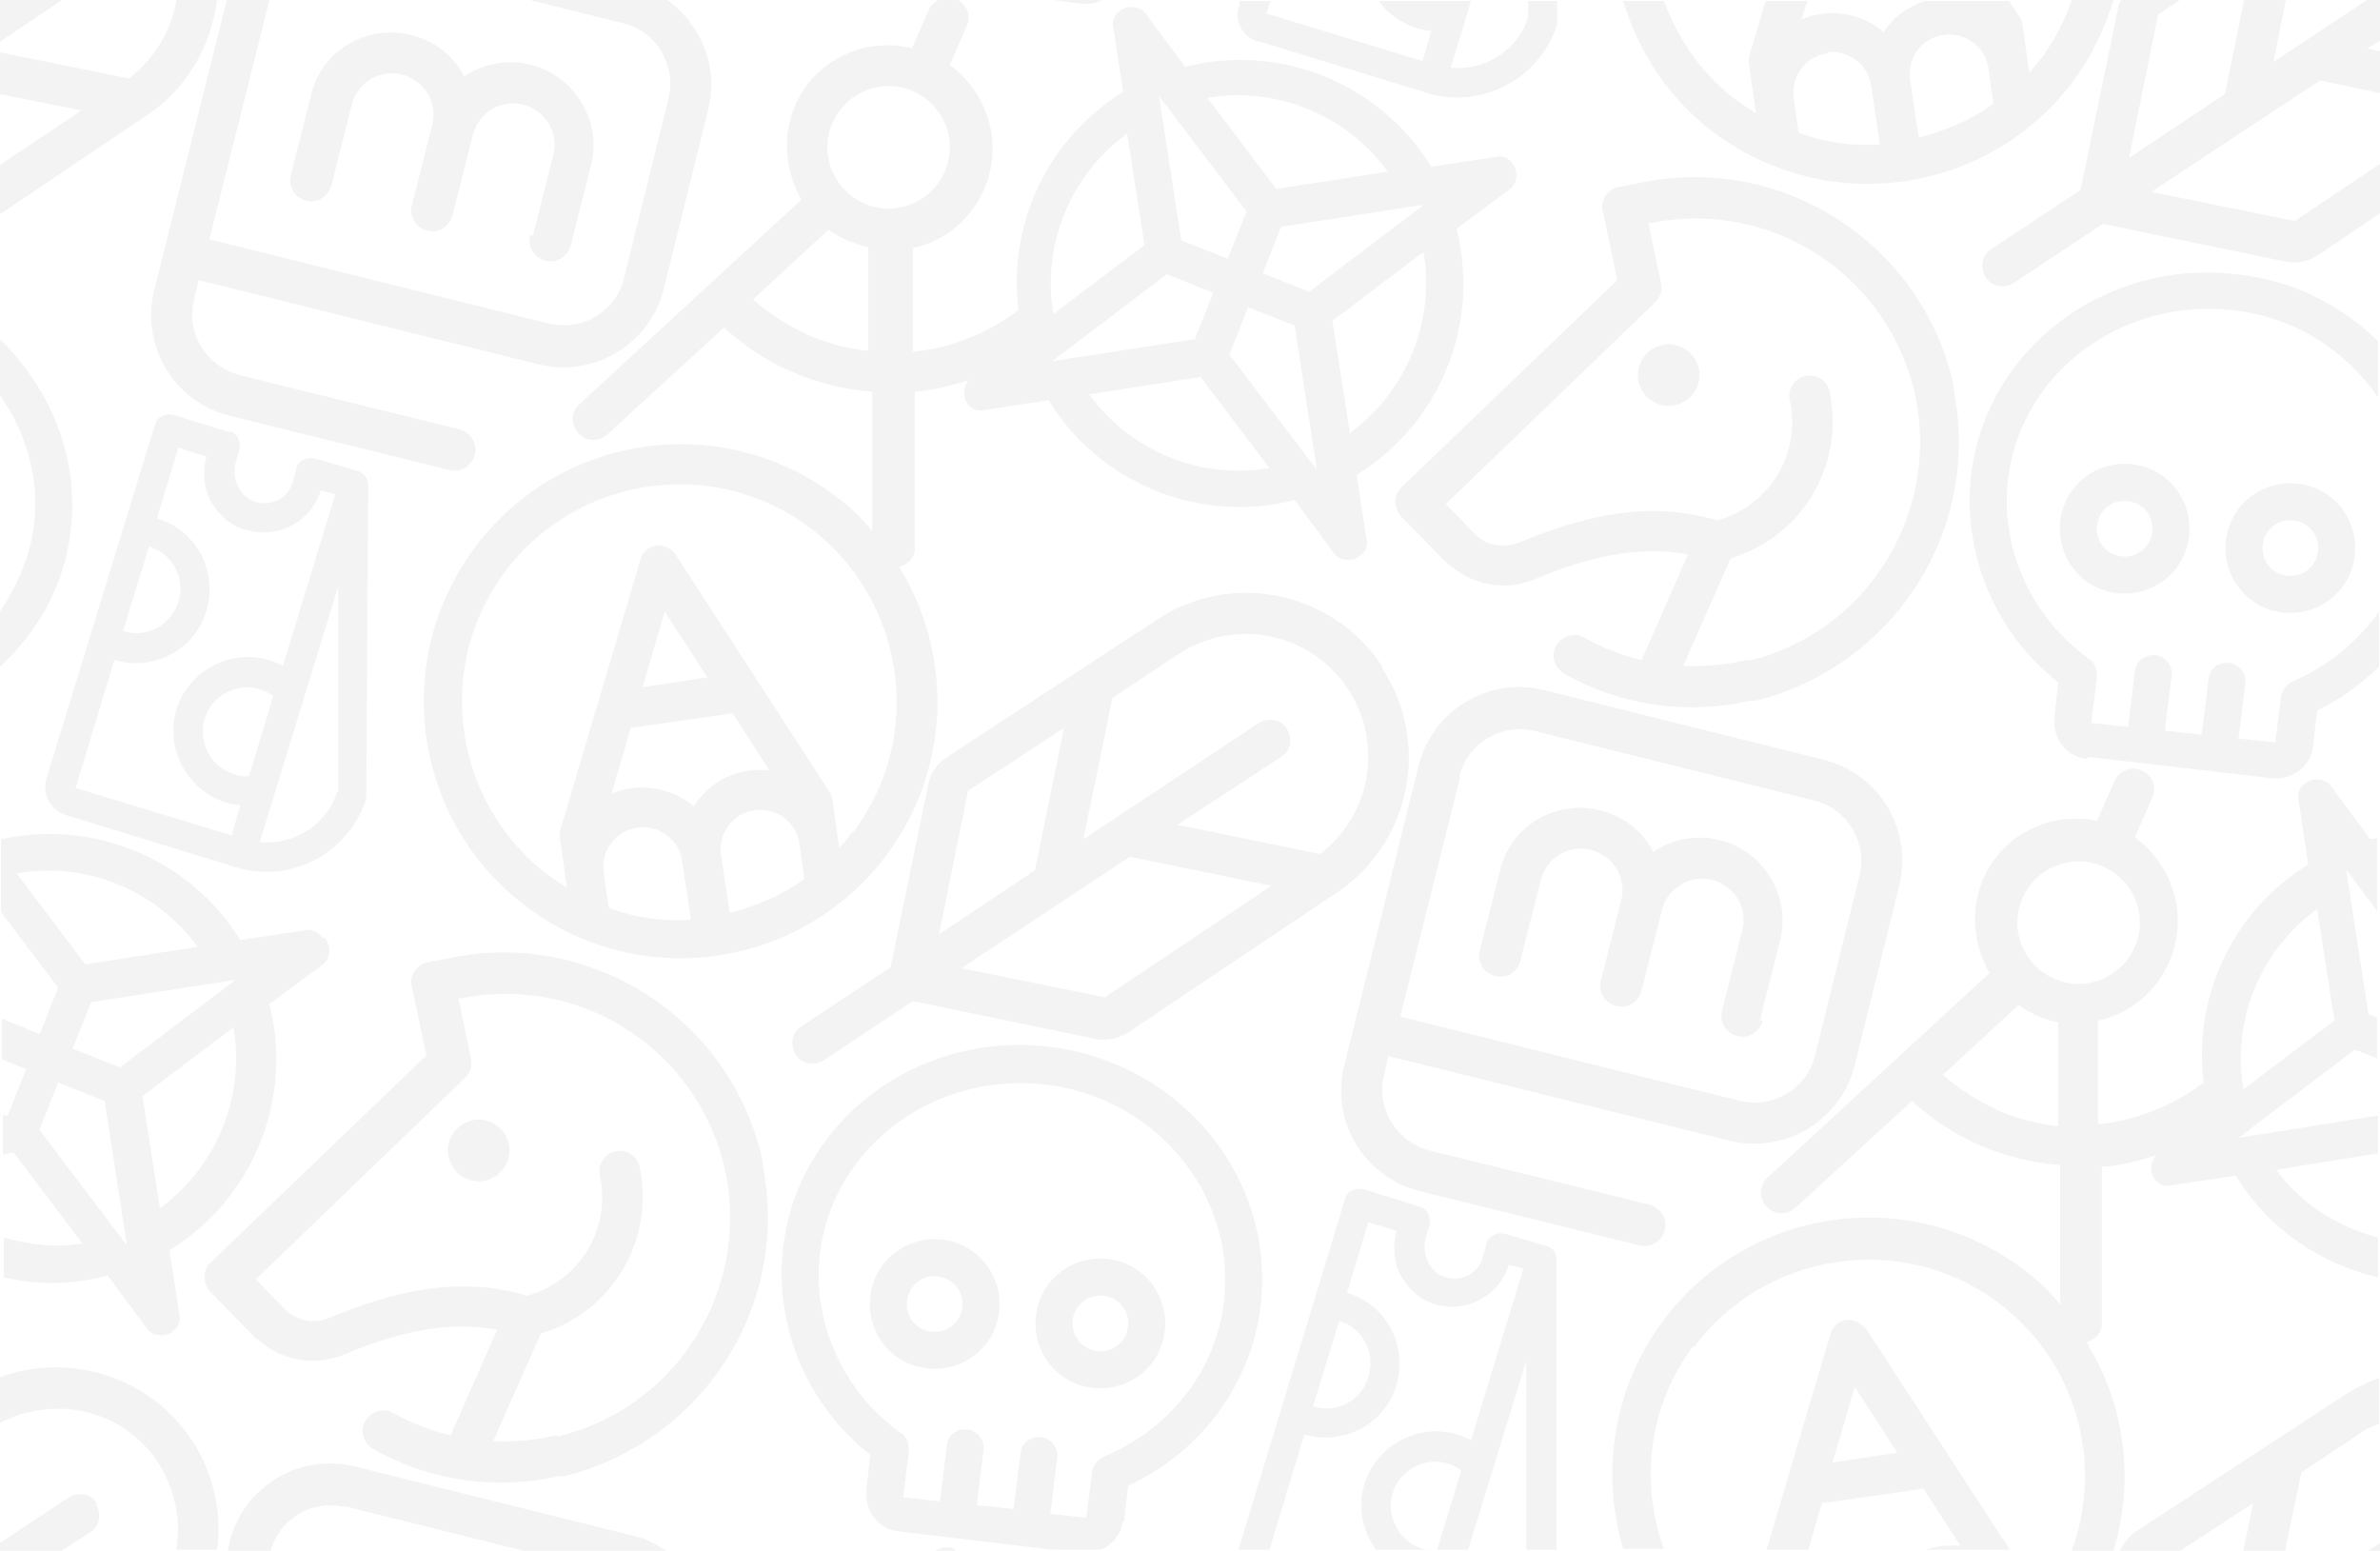 <?xml version="1.0" encoding="UTF-8"?><svg id="uuid-b74f8968-09ee-40ae-919e-827f3b5232e5" xmlns="http://www.w3.org/2000/svg" width="24.56" height="16" fill-opacity="0.05" viewBox="0 0 24.56 16"><path d="M22.03,15.81c-.07.05-.12.12-.15.19h.62l.75-.49-.1.49h.43l.17-.81.68-.45s.08-.03.12-.05v-.47c-.12.04-.24.1-.35.17l-2.17,1.42Z"/><polygon points="24.56 16 24.56 15.92 24.44 16 24.56 16"/><path d="M19.25,13.71c-.06-.09-.19-.12-.28-.06-.04.03-.07.07-.08.11l-.66,2.23h.43l.14-.48,1.05-.15.38.59c-.12-.01-.24,0-.36.04h.87l-1.49-2.29ZM18.91,15.09l.23-.78.44.68-.67.1Z"/><path d="M21.26,5.38c-.04.37.22.7.59.74.37.04.7-.22.74-.59.04-.37-.22-.7-.59-.74-.37-.04-.7.22-.74.59ZM22.21,5.49c-.02.16-.16.27-.32.25-.16-.02-.27-.16-.25-.32.02-.16.16-.27.32-.25.16.02.27.16.25.32Z"/><path d="M14.34,10.9l3.51.87c.57.14,1.15-.21,1.29-.78l.46-1.86c.14-.57-.21-1.15-.78-1.29l-2.89-.72c-.57-.14-1.15.21-1.29.78l-.77,3.1c-.14.57.21,1.15.78,1.29l2.27.56c.11.03.23-.04.26-.16.03-.11-.04-.23-.16-.26l-2.27-.56c-.34-.09-.55-.43-.47-.77l.05-.21ZM15.06,8.01c.08-.34.43-.55.77-.47l2.89.72c.34.08.55.43.47.77l-.46,1.86c-.08.34-.43.55-.77.47l-3.51-.87.62-2.48Z"/><path d="M18.16,10.53l.21-.83c.06-.24.01-.49-.13-.69-.27-.39-.8-.48-1.18-.22-.11-.22-.31-.37-.55-.43-.46-.11-.92.16-1.03.62l-.21.83c-.03.11.04.23.16.26s.23-.04.26-.16l.21-.83c.06-.23.29-.37.52-.31.23.06.37.29.31.52l-.21.83c-.03.11.04.23.16.26s.23-.04.26-.16l.21-.83c.06-.23.29-.37.52-.31s.37.29.31.52l-.21.83c-.03.11.04.23.16.26.11.03.23-.04.26-.16Z"/><path d="M22.51,0h-.62s-.03.05-.03.07l-.39,1.89-.92.61c-.1.06-.12.19-.06.29.06.1.19.12.29.06l.92-.61,1.89.39c.11.02.22,0,.32-.06l.65-.44v-.51l-.88.59-1.48-.3,1.74-1.15.62.13v-.43l-.13-.03.13-.08v-.43h-.12l-.98.65.13-.65h-.43l-.2.98-.99.66.3-1.48.24-.16Z"/><path d="M16.06,16v-2.99c.01-.07-.03-.13-.09-.15l-.44-.13c-.08-.02-.17.02-.19.1l-.04.15c-.05.16-.22.25-.38.2-.08-.02-.14-.08-.18-.15-.04-.08-.05-.16-.03-.25l.04-.14c.02-.08-.02-.17-.1-.19l-.58-.18c-.08-.02-.17.02-.19.1l-1.1,3.62h.32l.36-1.19c.4.12.83-.1.95-.51.12-.4-.1-.83-.51-.95l.22-.73.29.09c-.04.16-.03.33.05.47.08.14.21.25.36.29.32.09.65-.09.75-.41l.15.04-.54,1.77c-.37-.2-.83-.06-1.04.31-.15.27-.11.59.06.82h.58s-.07,0-.1-.01c-.24-.07-.38-.33-.31-.57.07-.24.33-.38.57-.31.05.02.1.04.14.07l-.25.82h.32l.6-1.95v1.95s.3,0,.3,0ZM14.12,14.21c-.07.24-.33.38-.57.3l.27-.88c.24.07.38.33.3.57Z"/><path d="M17.69,1.37c1.18.88,2.84.63,3.71-.54.19-.26.32-.54.41-.83h-.43c-.07.2-.17.4-.3.58,0,0,0,0,0,0-.04.06-.09.11-.14.17l-.07-.5s-.01-.06-.03-.08l-.11-.16h-.87c-.17.06-.32.16-.42.32-.24-.2-.57-.25-.85-.13l.06-.19h-.43l-.17.57s-.01.06,0,.09l.07.5c-.06-.04-.12-.08-.18-.12-.37-.27-.62-.64-.77-1.04h-.42c.16.53.47,1.01.95,1.37ZM20.06.36c.22-.03.43.12.46.35l.05.36c-.23.17-.5.28-.77.35l-.09-.6c-.03-.22.12-.43.35-.46ZM18.85.54c.22-.03.43.12.46.35l.09.6c-.29.02-.57-.02-.84-.12l-.05-.36c-.03-.22.12-.43.35-.46Z"/><path d="M17.48,13.9c.74-.99,2.15-1.2,3.14-.46.81.61,1.09,1.65.76,2.56h.43c.22-.72.12-1.51-.28-2.15.09-.03.16-.09.16-.19v-1.62c.18-.01.38-.06.56-.12-.06.07-.07.16-.02.24.04.06.11.09.18.07l.66-.1c.34.55.87.91,1.47,1.05v-.41c-.41-.11-.79-.34-1.05-.7l1.05-.17v-.39l-1.44.23,1.2-.91.23.09v-.42l-.09-.04-.23-1.49.32.43v-.75s-.05,0-.07.01l-.4-.54c-.06-.09-.19-.1-.27-.04-.06.04-.09.11-.07.18l.1.66c-.78.48-1.19,1.36-1.08,2.25-.32.24-.69.39-1.09.43v-1.07c.56-.12.92-.68.8-1.25-.06-.26-.21-.49-.42-.64l.18-.41c.05-.11,0-.23-.11-.28-.11-.05-.23,0-.28.11l-.18.41c-.57-.12-1.13.24-1.24.81-.05.26,0,.53.13.76l-2.29,2.11c-.09.08-.09.21-.01.3.08.09.21.09.3.01,0,0,0,0,0,0l1.2-1.1c.21.19.45.35.71.46.26.11.53.18.82.2v1.44c-.11-.14-.24-.26-.39-.37-1.18-.88-2.84-.63-3.71.54-.52.7-.64,1.57-.41,2.35h.42c-.25-.69-.16-1.48.31-2.1ZM23.91,9.37l.18,1.16-.94.71c-.12-.71.17-1.43.76-1.86ZM20.61,11.45c-.2-.09-.39-.21-.56-.36l.78-.72c.12.09.27.15.41.18v1.07c-.21-.02-.43-.08-.64-.17ZM21.2,10.1c-.32-.14-.47-.51-.33-.83s.51-.47.83-.33c.32.14.47.51.33.83-.14.32-.51.47-.83.33Z"/><path d="M12.97.42l1.76.54c.57.17,1.16-.15,1.34-.71,0-.01,0-.03,0-.04v-.2s-.3,0-.3,0v.17c-.11.34-.44.55-.8.52l.21-.69h-.32s-.03,0-.05,0h-.58c.06.09.14.16.25.22.09.05.19.08.29.09l-.09.31-1.61-.49.04-.13h-.32v.04c-.06.16.03.33.19.38Z"/><path d="M22.97,5.58c-.04.37.22.7.59.74.37.04.7-.22.74-.59.04-.37-.22-.7-.59-.74-.37-.04-.7.22-.74.59ZM23.92,5.69c-.02.16-.16.27-.32.25-.16-.02-.27-.16-.25-.32.02-.16.16-.27.32-.25.16.02.27.16.25.32Z"/><path d="M21.55,7.81l1.9.22c.21.02.4-.13.42-.33l.04-.37c.24-.11.45-.27.64-.45v-.57c-.22.31-.52.56-.89.72-.06.03-.11.09-.12.15l-.06.48-.38-.04.07-.57c.01-.1-.06-.2-.17-.21s-.2.06-.21.17l-.07.57-.38-.04.07-.57c.01-.1-.06-.2-.17-.21-.1-.01-.2.06-.21.17l-.07.57-.38-.04.06-.48c0-.07-.02-.14-.08-.18-.6-.43-.92-1.14-.84-1.85.13-1.1,1.17-1.88,2.32-1.75.64.07,1.17.42,1.5.9v-.58c-.38-.37-.88-.63-1.46-.69-1.36-.16-2.59.77-2.74,2.08-.09.81.25,1.62.9,2.13l-.04.37c-.02.21.13.4.33.42Z"/><path d="M2.78,0h-.44l-.75,3c-.14.57.21,1.15.78,1.29l2.27.56c.11.03.23-.04.26-.16.03-.11-.04-.23-.16-.26l-2.27-.56c-.34-.09-.55-.43-.47-.77l.05-.21,3.51.87c.57.14,1.15-.21,1.29-.78l.46-1.86c.11-.45-.09-.89-.45-1.14h-1.47l1.04.26c.34.08.55.43.47.77l-.46,1.86c-.08.34-.43.55-.77.47l-3.51-.87L2.78,0s0,0,0,0Z"/><path d="M5.47,2.43c-.03.11.04.23.16.26.11.03.23-.04.26-.16l.21-.83c.06-.24.01-.49-.13-.69-.27-.39-.8-.48-1.18-.22-.11-.22-.31-.37-.55-.43-.46-.11-.92.16-1.03.62l-.21.83c-.03.11.04.23.16.26.11.03.23-.04.26-.16l.21-.83c.06-.23.29-.37.52-.31s.37.29.31.52l-.21.83c-.03.11.04.23.16.26.11.03.23-.04.26-.16l.21-.83c.06-.23.29-.37.52-.31s.37.29.31.52l-.21.83Z"/><path d="M7.87,11.98c-.32-1.47-1.78-2.41-3.25-2.09l-.21.04c-.11.02-.19.14-.16.25l.15.71-2.23,2.14s0,0,0,0c-.08.08-.08.21,0,.3l.48.49h.01c.24.22.58.28.88.16.34-.14.95-.38,1.59-.26l-.48,1.09c-.21-.05-.41-.13-.59-.23-.1-.06-.23-.02-.29.08-.06.1-.02.23.08.29.58.33,1.27.43,1.92.28h.06c1.43-.36,2.33-1.77,2.04-3.21,0-.01,0-.03,0-.04ZM5.74,14.81c-.21.05-.43.07-.65.06l.49-1.11c.74-.22,1.18-.97,1.02-1.72-.02-.11-.14-.19-.25-.16-.11.02-.19.14-.16.25.12.55-.21,1.09-.75,1.24-.84-.26-1.65.07-2.05.23-.15.06-.31.03-.43-.07l-.32-.33,2.16-2.08c.05-.05.08-.12.06-.2l-.13-.62s.02,0,.03,0c1.25-.25,2.47.55,2.73,1.81.24,1.22-.52,2.42-1.73,2.71Z"/><path d="M3.32,9.67c-.04-.06-.11-.09-.18-.07h0s-.66.1-.66.1c-.52-.84-1.51-1.25-2.47-1.04v.75l.59.78-.19.48-.39-.16v.42l.25.1-.19.48h-.05v.4l.11-.02.71.94c-.28.05-.55.01-.81-.06v.41c.35.08.71.08,1.07-.02l.4.54c.06.09.19.1.27.04.06-.04.09-.11.07-.18l-.1-.66c.86-.53,1.28-1.56,1.03-2.54l.54-.4c.09-.06.1-.19.04-.27ZM.18,9.01c.71-.12,1.43.17,1.86.76l-1.16.18-.71-.94ZM.41,11.65l.19-.48.48.19.23,1.49-.91-1.2ZM1.65,12.47h0s-.18-1.16-.18-1.16l.94-.71c.12.71-.17,1.43-.75,1.86ZM1.23,11.01l-.48-.19.19-.48,1.49-.23-1.2.91Z"/><path d="M0,4.08c.27.38.41.85.35,1.34-.04.32-.17.62-.35.89v.57c.4-.37.67-.86.73-1.41.09-.75-.21-1.46-.73-1.97v.58Z"/><path d="M1.33.81l-1.33-.27v.43l.84.17-.84.56v.51l1.5-1.01c.43-.28.68-.73.74-1.2h-.42c-.05.31-.22.6-.49.81Z"/><path d="M2.37,4.46l-.58-.18c-.08-.02-.17.02-.19.1l-1.12,3.65c-.05.16.04.33.2.38l1.76.54c.57.17,1.16-.15,1.34-.71,0-.01,0-.03,0-.04l.02-3.19c0-.07-.04-.13-.11-.15l-.44-.13c-.08-.02-.17.02-.19.1l-.04.15c-.05.16-.22.25-.38.2-.08-.02-.14-.08-.18-.15-.04-.08-.05-.16-.03-.25l.04-.14c.02-.08-.02-.17-.1-.19ZM1.54,5.64c.24.07.38.33.3.57-.07.24-.33.38-.57.3l.27-.88ZM3.48,8.17c-.11.34-.44.55-.8.52l.81-2.64v2.13ZM2.57,8.01c-.05,0-.1,0-.15-.02-.24-.07-.38-.33-.31-.57.07-.24.33-.38.57-.31.05.02.1.04.14.07l-.25.83ZM2.56,5.47c.32.09.65-.09.75-.41l.15.04-.54,1.77c-.37-.2-.83-.06-1.04.31-.2.37-.06.83.31,1.04.09.05.19.08.29.09l-.09.31-1.61-.49.4-1.32c.4.12.83-.1.95-.51.12-.4-.1-.83-.51-.95l.22-.73.29.09c-.04.16-.03.33.05.47.08.14.21.25.36.29Z"/><path d="M1,15.51c-.06-.1-.19-.12-.29-.06l-.71.47v.08h.64l.29-.19c.1-.06.12-.19.06-.29Z"/><path d="M1.98,14.86c-.44-.66-1.26-.91-1.98-.65v.47c.57-.29,1.27-.14,1.63.41.18.28.24.6.19.9h.42c.05-.38-.03-.78-.26-1.13,0,0,0,0,0,0Z"/><path d="M11.6,15.7l.04-.37c.76-.35,1.28-1.06,1.37-1.87.15-1.31-.83-2.5-2.19-2.66-1.36-.16-2.59.77-2.74,2.08-.09.81.25,1.62.9,2.13l-.04.37c-.02.21.13.4.33.42l1.59.19h.5c.12-.05.21-.16.23-.3ZM10.84,15.61l.07-.57c.01-.1-.06-.2-.17-.21s-.2.06-.21.17l-.07.57-.38-.04.07-.57c.01-.1-.06-.2-.17-.21s-.2.06-.21.17l-.07.57-.38-.04.06-.48c0-.07-.02-.14-.08-.18-.6-.43-.92-1.14-.84-1.85.13-1.1,1.17-1.88,2.32-1.75,1.15.13,1.98,1.14,1.85,2.24-.08.71-.56,1.32-1.24,1.6-.06.03-.11.09-.12.15l-.06.48-.38-.04Z"/><path d="M9.38.49c-.57-.12-1.13.24-1.24.81-.05.26,0,.53.13.76l-2.29,2.11c-.09.08-.09.21-.01.3.08.09.21.09.3.01,0,0,0,0,0,0l1.2-1.1c.21.19.45.35.71.46.26.11.53.18.82.2v1.44c-.11-.14-.24-.26-.39-.37-1.18-.88-2.84-.63-3.71.54-.88,1.18-.63,2.84.54,3.71,1.17.88,2.84.63,3.71-.54.67-.9.68-2.08.13-2.97.09-.03.16-.09.16-.19v-1.62c.18-.01.38-.06.56-.12-.06.07-.07.16-.02.24.04.06.11.09.18.07l.66-.1c.53.86,1.56,1.28,2.54,1.03l.4.54c.06.09.19.1.27.04.06-.04.09-.11.07-.18l-.1-.66c.86-.53,1.28-1.56,1.03-2.54l.54-.4c.09-.06.1-.19.04-.27-.04-.06-.11-.09-.18-.07h0s-.66.1-.66.1c-.53-.86-1.56-1.28-2.54-1.03l-.4-.54c-.06-.09-.19-.1-.27-.04-.06.04-.09.11-.07.18l.1.66c-.78.48-1.19,1.36-1.08,2.25-.32.24-.69.39-1.09.43v-1.07c.56-.12.92-.68.8-1.25-.06-.26-.21-.49-.42-.64l.18-.41c.04-.1,0-.2-.09-.26h-.21s-.07.05-.09.09l-.18.41ZM6.28,9.36l-.05-.36c-.03-.22.12-.43.35-.46.22-.03.43.12.46.35l.09.6c-.29.02-.57-.02-.84-.12ZM7.16,8.32c-.24-.2-.57-.25-.85-.13l.2-.68,1.05-.15.38.59c-.31-.04-.61.1-.78.37ZM6.63,7.09l.23-.78.44.68-.67.1ZM7.53,9.42l-.09-.6c-.03-.22.12-.43.35-.46.22-.03.43.12.46.35l.05.36c-.23.17-.5.28-.77.35ZM8.8,8.58s0,0,0,0c-.04.06-.09.11-.14.17l-.07-.5s-.01-.06-.03-.08l-1.59-2.45c-.06-.09-.19-.12-.28-.06-.04.03-.07.07-.08.11l-.83,2.8s-.01.06,0,.09l.07.5c-.06-.04-.12-.08-.18-.12-.99-.74-1.2-2.15-.46-3.14.74-.99,2.15-1.2,3.14-.46.99.74,1.2,2.15.46,3.14ZM10.84,3.74l1.2-.91.48.19-.19.48-1.49.23ZM11.23,4.07l1.16-.18.71.94c-.71.12-1.43-.17-1.86-.76ZM12.69,3.65l.19-.48.48.19.23,1.49-.91-1.2ZM13.93,4.47h0s-.18-1.16-.18-1.16l.94-.71c.12.71-.17,1.43-.75,1.86ZM14.71,2.1l-1.2.91-.48-.19.19-.48,1.49-.23ZM14.33,1.77l-1.16.18-.71-.94c.71-.12,1.43.17,1.86.76ZM12.86,2.19l-.19.48-.48-.19-.23-1.49.91,1.2ZM11.63,1.37l.18,1.16-.94.71c-.12-.71.17-1.43.76-1.86ZM8.33,3.45c-.2-.09-.39-.21-.56-.36l.78-.72c.12.09.27.15.41.18v1.07c-.21-.02-.43-.08-.64-.17ZM9.75,1.77c-.14.32-.51.47-.83.33-.32-.14-.47-.51-.33-.83s.51-.47.83-.33c.32.14.47.51.33.83Z"/><path d="M4.87,11.56c-.17.04-.28.21-.24.38.04.17.21.28.38.24.17-.04.28-.21.24-.38-.04-.17-.21-.28-.38-.24Z"/><polygon points=".64 0 0 0 0 .43 .64 0"/><path d="M17.15,3.56c-.17.04-.28.21-.24.38.04.17.21.28.38.24.17-.04.28-.21.24-.38s-.21-.28-.38-.24Z"/><path d="M14.26,6.87s0,0,0,0c-.51-.77-1.56-.99-2.33-.47l-2.17,1.42c-.09.06-.16.16-.18.27l-.39,1.89-.92.61c-.1.06-.12.19-.06.29.06.1.19.12.29.06l.92-.61,1.89.39c.11.02.22,0,.32-.06l2.15-1.44c.78-.51.99-1.56.48-2.33ZM9.99,8.16l.99-.65-.3,1.47-.99.66.3-1.48ZM11.4,10.29l-1.48-.3,1.74-1.15,1.46.3-1.72,1.15ZM13.61,8.81l-1.46-.3,1.07-.7c.1-.06.12-.19.06-.29-.06-.1-.19-.12-.29-.06l-1.81,1.2.3-1.46.68-.45c.58-.38,1.36-.23,1.75.36.37.56.24,1.31-.3,1.71Z"/><path d="M12.02,13.73c.04-.37-.22-.7-.59-.74-.37-.04-.7.22-.74.59-.04.37.22.7.59.74.37.04.7-.22.74-.59ZM11.07,13.62c.02-.16.16-.27.32-.25.16.02.27.16.25.32-.02.16-.16.27-.32.25-.16-.02-.27-.16-.25-.32Z"/><path d="M3.55,15.54l1.85.46h1.47c-.1-.07-.2-.12-.32-.15l-2.89-.72c-.57-.14-1.15.21-1.29.78l-.02.1h.44c.09-.34.43-.54.77-.46Z"/><path d="M20.16,4.02s0-.03,0-.04c-.32-1.47-1.78-2.41-3.25-2.09l-.21.04c-.11.02-.19.14-.16.25l.15.71-2.23,2.14s0,0,0,0c-.08.08-.08.21,0,.3l.48.49h.01c.24.22.58.28.88.16.34-.14.95-.38,1.59-.26l-.48,1.09c-.21-.05-.41-.13-.59-.23-.1-.06-.23-.02-.29.08-.06.1-.02.23.08.29.58.33,1.27.43,1.92.28h.06c1.43-.36,2.33-1.77,2.04-3.21ZM18.02,6.81c-.21.05-.43.07-.65.06l.49-1.11c.74-.22,1.18-.97,1.02-1.72-.02-.11-.14-.19-.25-.16-.11.02-.19.14-.16.25.12.55-.21,1.09-.75,1.24-.84-.26-1.65.07-2.05.23-.15.06-.32.03-.43-.07l-.32-.33,2.16-2.08c.05-.05.08-.12.06-.2l-.13-.62s.02,0,.03,0c1.25-.25,2.47.55,2.73,1.81.24,1.22-.52,2.42-1.73,2.71Z"/><path d="M9.65,16h.21s-.01-.02-.02-.02c-.06-.03-.13-.01-.19.02Z"/><path d="M11.37,0h-.5l.3.04c.07,0,.14,0,.2-.04Z"/><path d="M9.72,12.79c-.37-.04-.7.22-.74.59-.04.37.22.7.59.74.37.04.7-.22.74-.59.04-.37-.22-.7-.59-.74ZM9.61,13.74c-.16-.02-.27-.16-.25-.32.02-.16.16-.27.32-.25.16.02.27.16.25.32-.02.16-.16.27-.32.25Z"/></svg>
